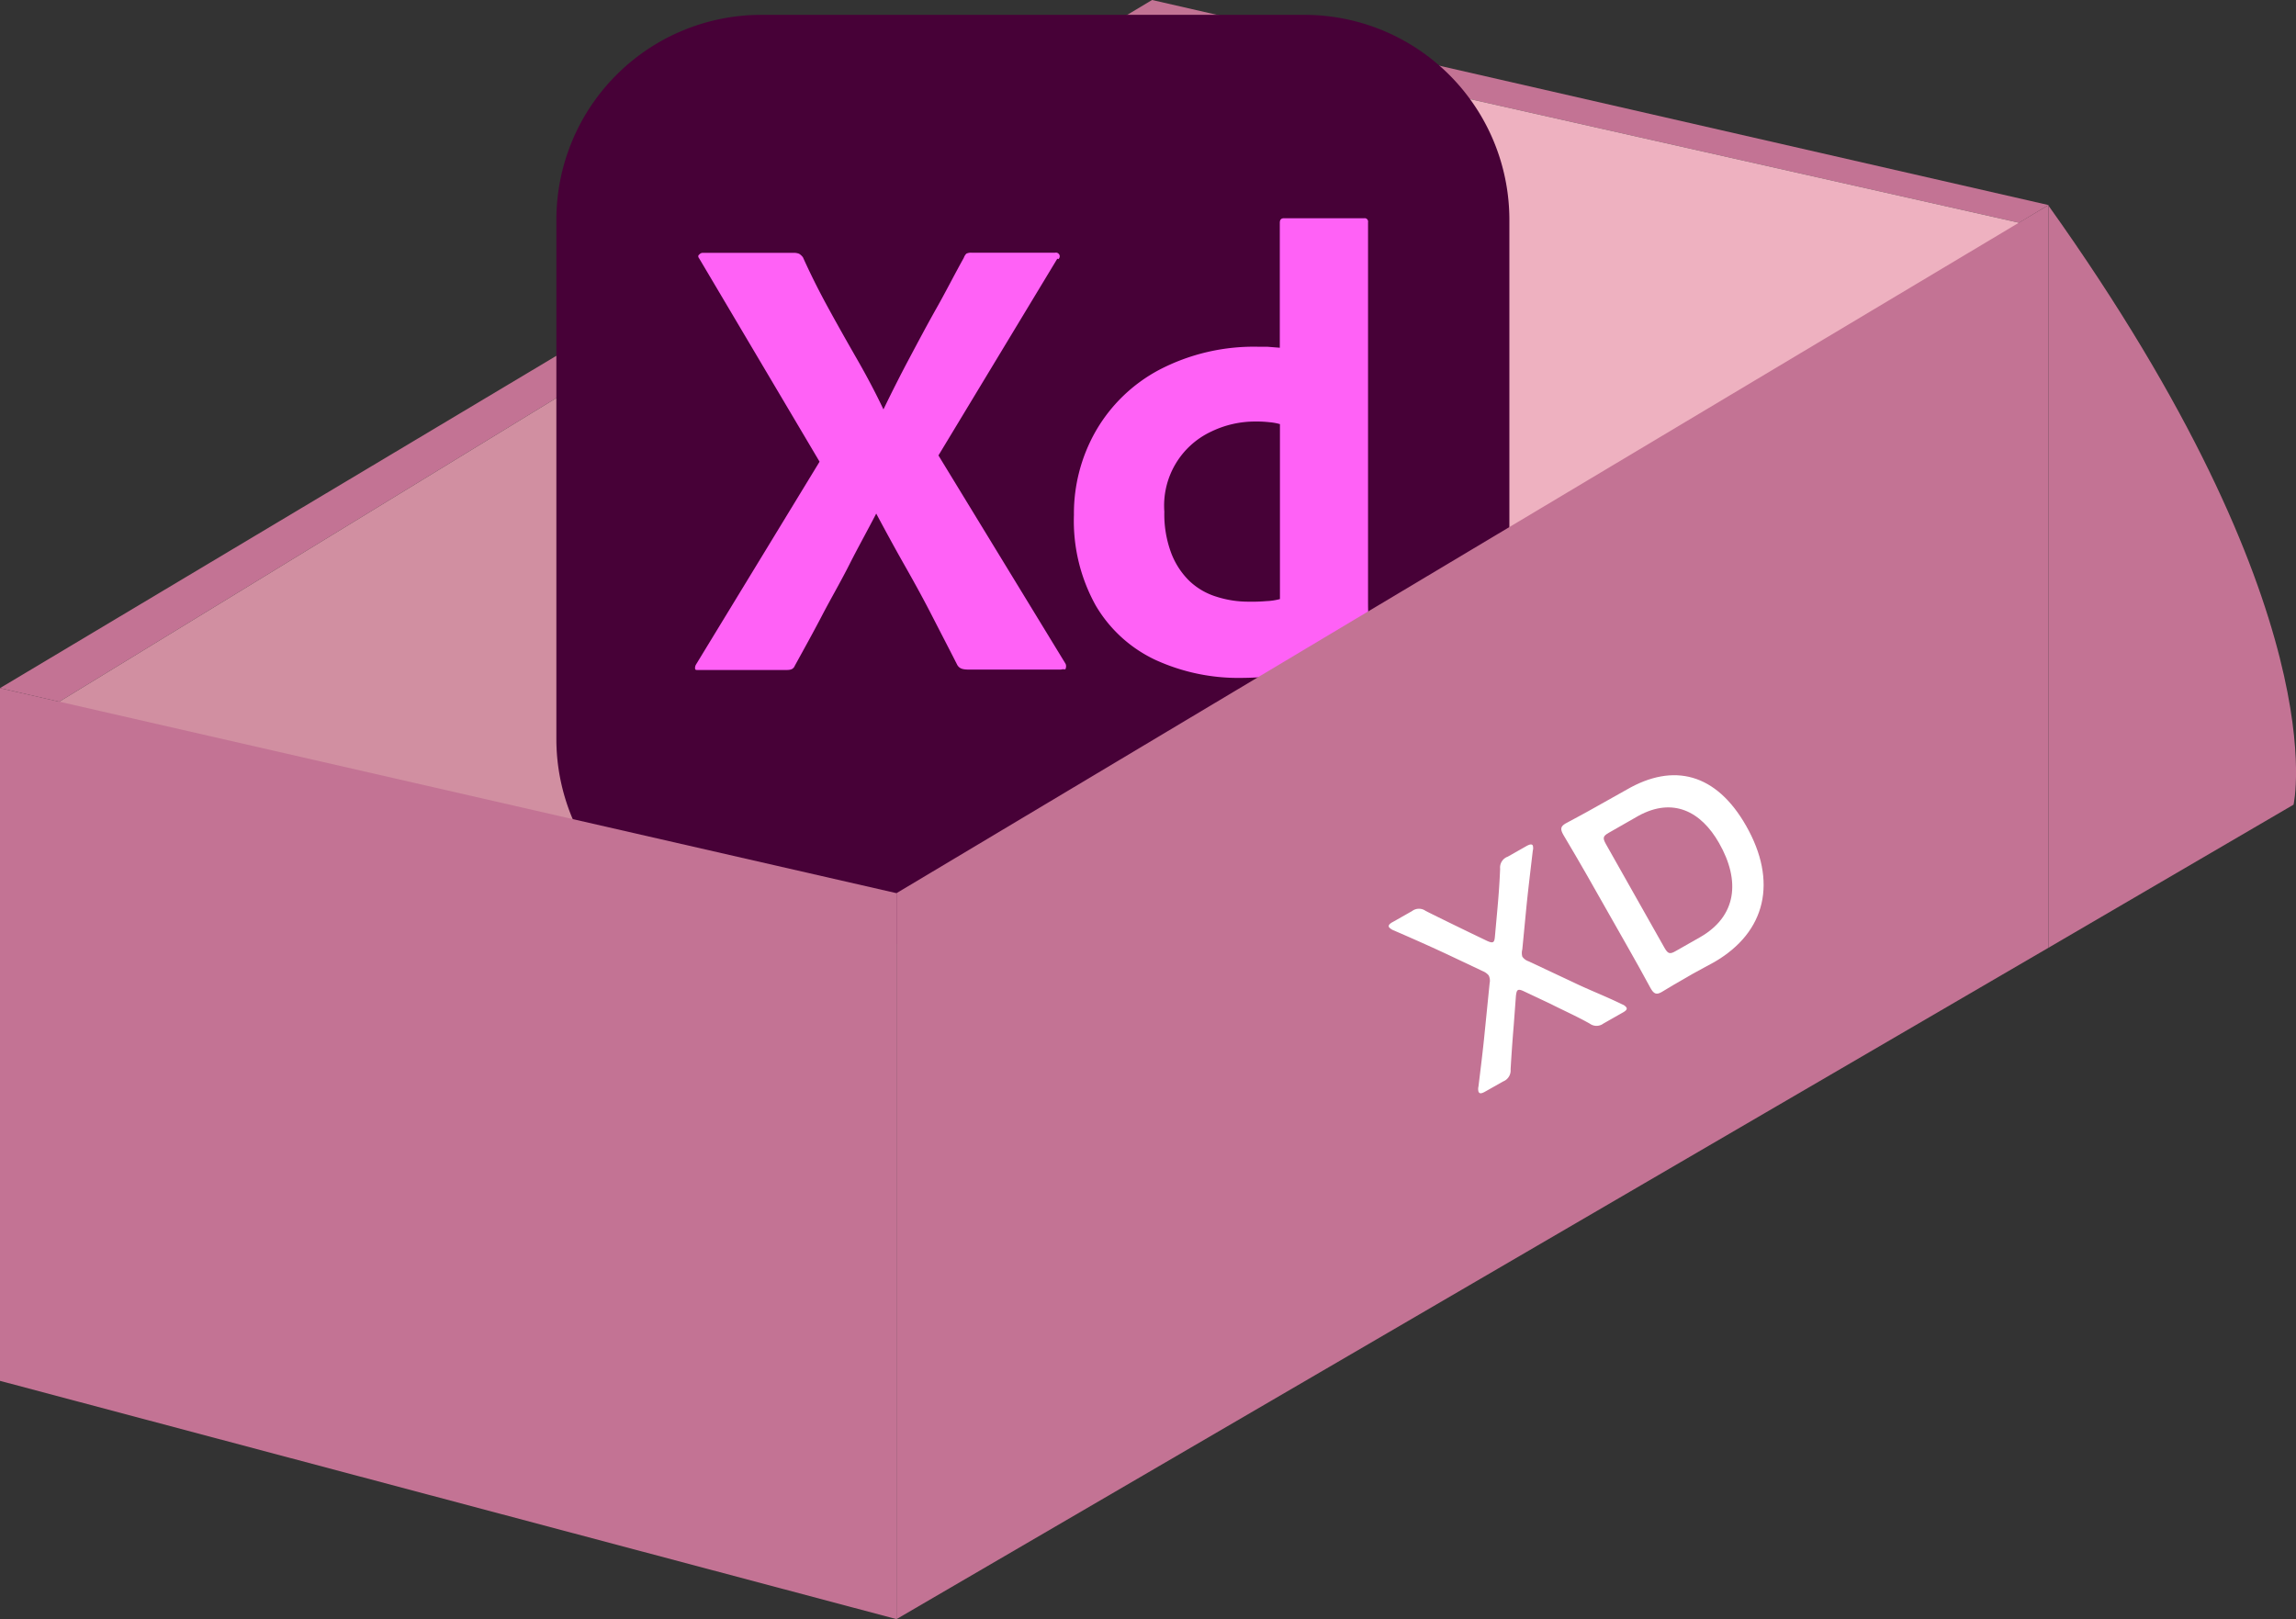<svg xmlns="http://www.w3.org/2000/svg" viewBox="0 0 168.62 118.92"><rect x="0" y="0" width="168.62" height="118.92" fill="#333333" stroke="none"/><defs><style>.cls-1{fill:#c37394;}.cls-2{fill:#d18fa1;}.cls-3{fill:#eeb1c0;}.cls-4{fill:#aa7285;}.cls-5{fill:#470137;}.cls-6{fill:#ff61f6;}.cls-7{fill:#fff;}</style></defs><g id="レイヤー_2" data-name="レイヤー 2"><g id="レイヤー_1-2" data-name="レイヤー 1"><polygon class="cls-1" points="150.44 15.06 84.61 0 0 50.54 4.35 51.54 85.19 2.15 148.28 16.36 150.44 15.06"/><polygon class="cls-2" points="85.19 2.15 85.19 50.54 4.35 98.83 4.35 51.54 85.19 2.15"/><polygon class="cls-3" points="85.19 50.54 148.28 64.74 148.28 16.36 85.19 2.15 85.19 50.54"/><polygon class="cls-4" points="85.19 50.54 61.42 64.74 65.84 65.6 89.61 51.54 85.19 50.54"/><g id="Layer_2" data-name="Layer 2"><g id="Surfaces"><g id="UI_UX_Surface" data-name="UI UX Surface"><g id="Outline_no_shadow" data-name="Outline no shadow"><g id="Group_175492" data-name="Group 175492"><path id="Path_104683" data-name="Path 104683" class="cls-5" d="M55.92,1.09H95.79a15.06,15.06,0,0,1,15.06,15.06V54.27A15.06,15.06,0,0,1,95.79,69.33H55.92A15.06,15.06,0,0,1,40.86,54.27h0V16.15A15.06,15.06,0,0,1,55.92,1.09Z"/></g></g></g></g><g id="Outlined_Mnemonics_Logos" data-name="Outlined Mnemonics Logos"><g id="Xd"><g id="Group_175493" data-name="Group 175493"><path id="Path_104674" data-name="Path 104674" class="cls-6" d="M77.65,19,68.92,33.45l9.34,15.31a.47.47,0,0,1,0,.35c0,.11-.14,0-.33.07H71.31c-.46,0-.8,0-1-.33-.62-1.22-1.25-2.43-1.87-3.64s-1.29-2.43-2-3.68-1.4-2.52-2.09-3.81h0C63.69,39,63,40.23,62.37,41.48S61,44,60.37,45.21s-1.33,2.47-2,3.69c-.12.28-.34.31-.65.31H51.26c-.12,0-.19,0-.21-.08a.48.48,0,0,1,.07-.33l9.07-14.89L51.36,19c-.1-.13-.11-.23,0-.31a.34.34,0,0,1,.28-.12h6.62a1.05,1.05,0,0,1,.43.07,1,1,0,0,1,.28.26c.56,1.25,1.19,2.5,1.88,3.76s1.38,2.48,2.08,3.7,1.36,2.46,1.95,3.71h0c.62-1.28,1.25-2.53,1.9-3.75s1.3-2.45,2-3.69,1.32-2.47,2-3.69a.84.84,0,0,1,.19-.31.77.77,0,0,1,.37-.07h6.15a.28.28,0,0,1,.33.2h0a.27.27,0,0,1-.09.27Z"/></g><g id="Group_175494" data-name="Group 175494"><path id="Path_104675" data-name="Path 104675" class="cls-6" d="M91.13,49.79a14.6,14.6,0,0,1-6.27-1.32,10,10,0,0,1-4.39-4,12.77,12.77,0,0,1-1.6-6.65,12.2,12.2,0,0,1,1.6-6.15,11.7,11.7,0,0,1,4.65-4.5,15,15,0,0,1,7.37-1.7l.61,0,.89.07V16.36c0-.22.1-.33.29-.33h5.91a.24.24,0,0,1,.28.21h0a.09.09,0,0,1,0,.07V44.07c0,.53,0,1.11.08,1.73s.08,1.19.11,1.69a.5.5,0,0,1-.28.47,23.9,23.9,0,0,1-4.74,1.41A26.28,26.28,0,0,1,91.13,49.79ZM94,44V31.15a4,4,0,0,0-.78-.14,7.72,7.72,0,0,0-1-.05,7.37,7.37,0,0,0-3.29.75,6,6,0,0,0-3.42,5.87,8.13,8.13,0,0,0,.49,3,5.69,5.69,0,0,0,1.32,2.06,5,5,0,0,0,2,1.18,7.6,7.6,0,0,0,2.42.37A11.83,11.83,0,0,0,93,44.15,4.54,4.54,0,0,0,94,44Z"/></g></g></g></g><polygon class="cls-1" points="65.84 118.92 0 101.42 0 50.54 65.84 65.6 65.84 118.92"/><polygon class="cls-1" points="65.84 65.6 65.84 118.92 150.44 69.61 150.44 15.06 65.84 65.6"/><path class="cls-1" d="M150.44,69.61l18-10.51s3.29-14.13-18-44"/><path class="cls-7" d="M111.17,75.3c-.09,1.07-.16,2.07-.23,3.24a.87.87,0,0,1-.55.89l-1.31.74c-.28.16-.43.18-.5,0a.76.76,0,0,1,0-.37c.15-1.23.33-2.67.45-3.91l.37-3.68a.87.87,0,0,0-.07-.57,1.11,1.11,0,0,0-.43-.31l-2.58-1.22c-1.22-.57-2.45-1.12-4-1.79a.85.85,0,0,1-.31-.22c-.06-.12,0-.24.31-.4l1.39-.79a.84.84,0,0,1,1,0c1.14.57,2.15,1.06,3.2,1.57l1.29.62c.22.1.36.14.45.09s.12-.18.14-.43l.13-1.43c.11-1.19.2-2.25.25-3.52a.85.85,0,0,1,.56-.89l1.34-.76c.28-.16.43-.18.5-.06a.72.72,0,0,1,0,.38c-.2,1.7-.37,3.11-.49,4.35l-.28,2.9a1,1,0,0,0,0,.53.89.89,0,0,0,.45.34l3.3,1.55c1.11.54,2.32,1,3.59,1.62a.64.64,0,0,1,.3.22c.08.12,0,.24-.3.4l-1.39.79a.84.84,0,0,1-1,0c-1-.56-2-1-2.9-1.46l-1.93-.91c-.21-.1-.35-.14-.44-.09s-.12.19-.15.43Z"/><path class="cls-7" d="M124.32,71.52c-.82.46-2.18,1.27-2.3,1.35-.38.21-.56.13-.8-.29-.54-1-1.14-2.08-1.62-2.92l-3.1-5.46c-.49-.85-1.09-1.89-1.69-2.89-.23-.41-.21-.61.17-.83.13-.07,1.52-.81,2.34-1.28L119.46,58c3.44-2,6.58-1.21,8.78,2.66,2.31,4.06,1.48,7.79-2.34,10Zm-2.07-1.89c.25.43.39.47.82.22l1.76-1c2.73-1.55,3-4.16,1.42-6.93-1.33-2.34-3.4-3.38-5.92-2l-2.17,1.24c-.44.25-.47.38-.23.82Z"/></g></g></svg>